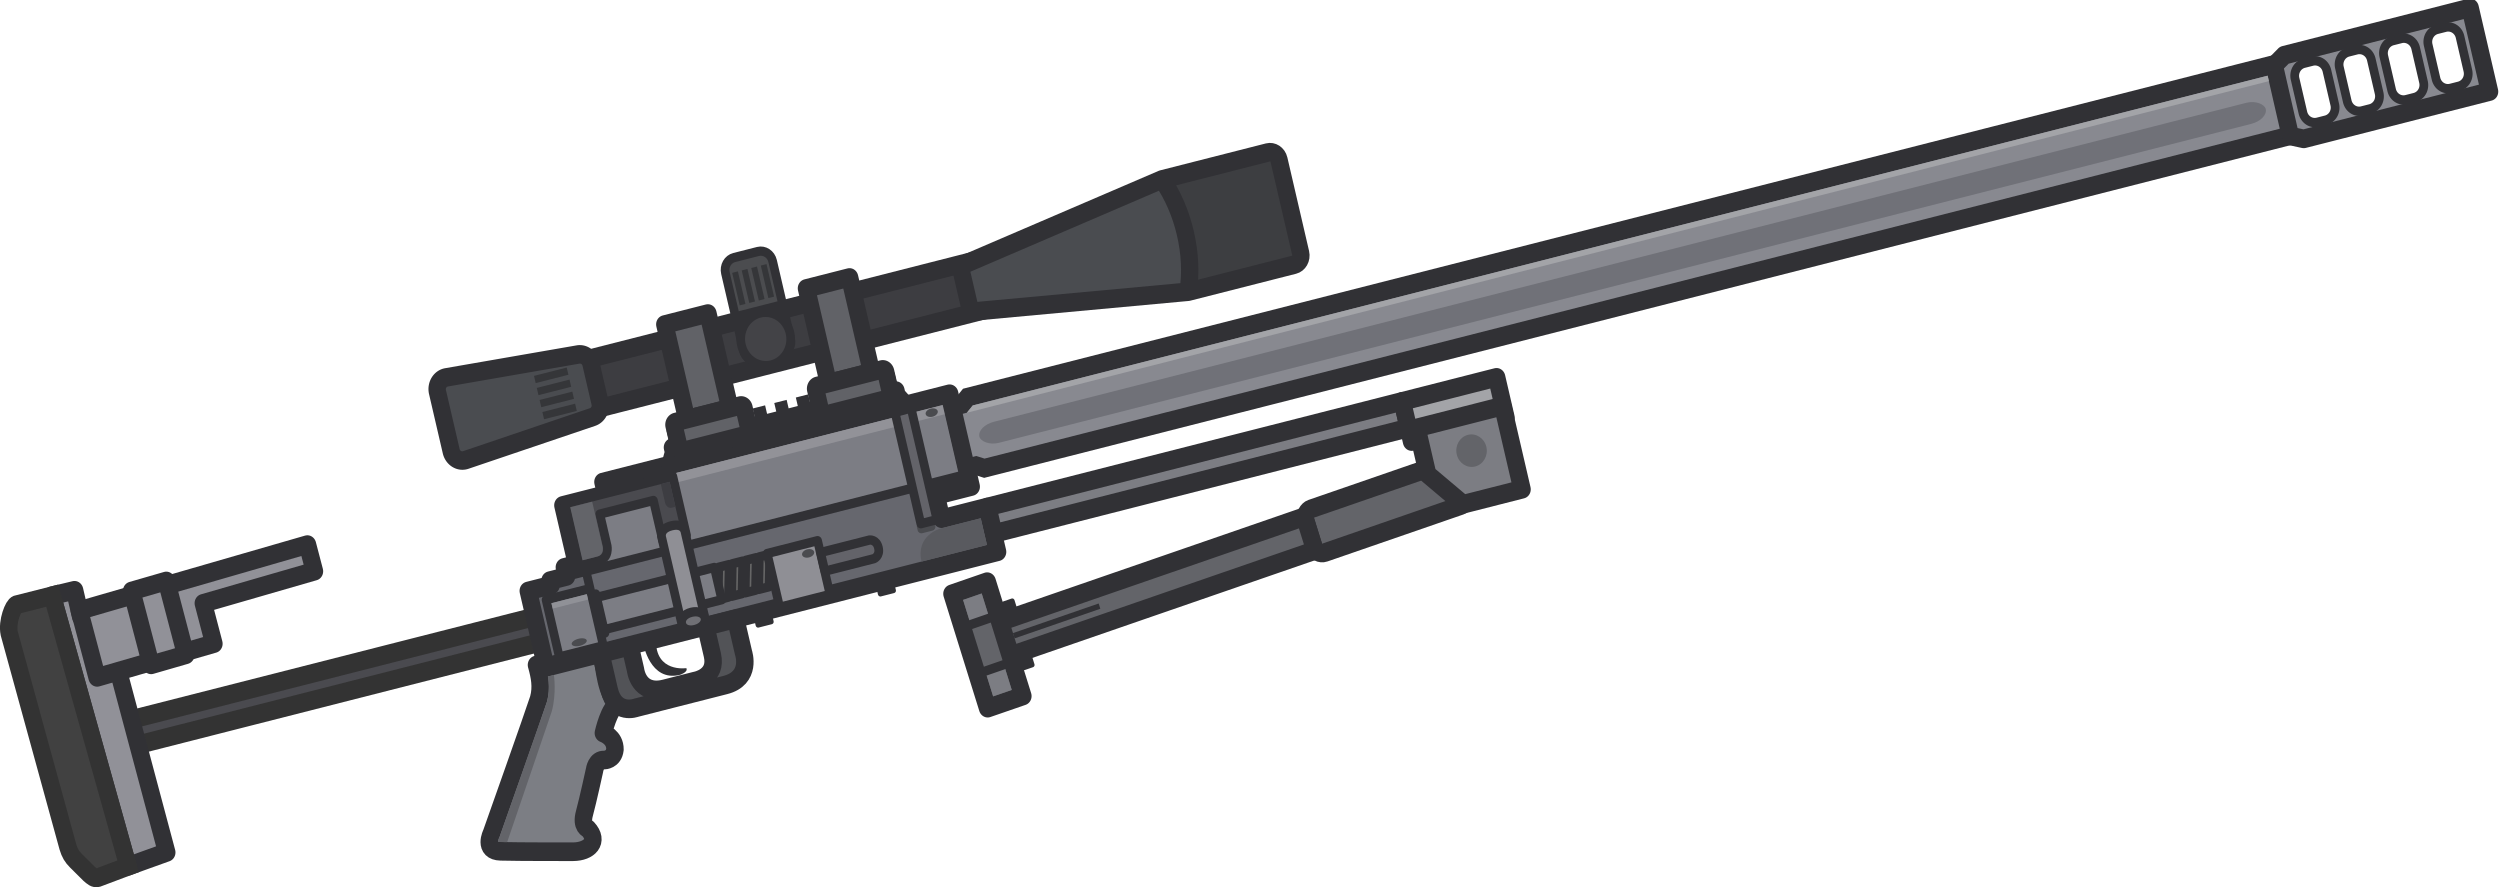 <svg xmlns="http://www.w3.org/2000/svg" xmlns:xlink="http://www.w3.org/1999/xlink" width="133.511" height="47.387" fill="none"><defs><clipPath id="c" clipPathUnits="userSpaceOnUse"><path fill="#fff" d="M-86.62-345.646h255.938v255.938H-86.62z" style="stroke-width:2.327" transform="rotate(30)"/></clipPath><clipPath id="d" clipPathUnits="userSpaceOnUse"><path fill="#fff" d="M-86.62-345.646h255.938v255.938H-86.62z" style="stroke-width:2.327" transform="rotate(30)"/></clipPath><clipPath id="e" clipPathUnits="userSpaceOnUse"><path fill="#fff" d="M-86.62-345.646h255.938v255.938H-86.62z" style="stroke-width:2.327" transform="rotate(30)"/></clipPath><clipPath id="f" clipPathUnits="userSpaceOnUse"><path d="M279.927 30.603h36.792v21.894h-36.792zm9.663 7.55a1.47 1.47 0 0 0-1.473 1.474v3.94a1.47 1.47 0 0 0 1.473 1.473h1.029a1.47 1.47 0 0 0 1.473-1.473v-3.94a1.47 1.47 0 0 0-1.473-1.473zm5.537 0a1.47 1.47 0 0 0-1.474 1.474v3.94a1.47 1.47 0 0 0 1.474 1.473h1.029a1.47 1.47 0 0 0 1.473-1.473v-3.94a1.47 1.47 0 0 0-1.473-1.473zm5.536 0a1.47 1.47 0 0 0-1.473 1.474v3.94a1.47 1.47 0 0 0 1.473 1.473h1.03a1.47 1.47 0 0 0 1.472-1.473v-3.94a1.47 1.47 0 0 0-1.473-1.473zm5.537 0a1.47 1.47 0 0 0-1.473 1.474v3.94a1.47 1.47 0 0 0 1.473 1.473h1.029a1.47 1.47 0 0 0 1.473-1.473v-3.94a1.47 1.47 0 0 0-1.473-1.473z" class="powerclip" style="fill:#62636a;fill-opacity:1;fill-rule:evenodd;stroke:none;stroke-width:1.482;stroke-linecap:round;stroke-linejoin:round;stroke-miterlimit:29;stroke-dasharray:none;stroke-opacity:1;paint-order:normal"/></clipPath><linearGradient xlink:href="#a" id="b" x1="94.126" x2="94.126" y1="45.783" y2="45.956" gradientUnits="userSpaceOnUse"/><linearGradient id="a"><stop offset=".548" style="stop-color:#7c7d84;stop-opacity:1"/><stop offset=".548" style="stop-color:#66676e;stop-opacity:1"/></linearGradient></defs><g transform="matrix(.428 -.109 .106 .457 -4.934 17.528)"><path d="M8.74 49.463h59.026v2.976H8.74Z" style="fill:#4a4a4f;fill-opacity:1;fill-rule:evenodd;stroke:#333;stroke-width:2.117;stroke-linecap:round;stroke-linejoin:round;stroke-miterlimit:29;stroke-dasharray:none;stroke-opacity:1;paint-order:normal"/><path stroke="#333" stroke-width="1.056" d="m15.388 41.679.818 23.437m0 0-.818-23.437-2.879-4.987v-3.084l-2.786-.034 1.55 31.99z" style="fill:#919198;fill-opacity:1;stroke:#313135;stroke-width:2.117;stroke-linecap:round;stroke-linejoin:round;stroke-dasharray:none;stroke-opacity:1"/><path stroke="#333" stroke-width="2.111" d="m5.306 33.572 4.42.005 1.55 31.99-3.908.41c-.375.018-.614-.302-.888-.67l-.008-.012-1.19-1.808c-.367-.56-.518-1.001-.57-1.734L3.635 36.52c.032-1.337 1.248-2.969 1.67-2.948z" style="fill:#414141;fill-opacity:1;stroke:#333;stroke-width:2.117;stroke-dasharray:none;stroke-opacity:1"/><path d="m12.52 35.977 28.675-.866.094 3.133-13.966.421.143 4.745-14.682.442z" style="fill:#919198;fill-opacity:1;fill-rule:evenodd;stroke:#313135;stroke-width:2.117;stroke-linecap:round;stroke-linejoin:round;stroke-miterlimit:29;stroke-dasharray:none;stroke-opacity:1;paint-order:normal"/><path d="M18.141 35.856h4.366v8.698h-4.366z" style="fill:#919198;fill-opacity:1;fill-rule:evenodd;stroke:#313135;stroke-width:2.117;stroke-linecap:round;stroke-linejoin:round;stroke-miterlimit:29;stroke-dasharray:none;stroke-opacity:1;paint-order:normal" transform="rotate(-1.734)"/><path d="M65.947 46.434h2.845v-.529h2.05v-1.058h1.522v-6.88h5.357v-1.455h43.26V47.36h-4.366v2.712h5.689v5.226H65.947Z" style="fill:url(#b);fill-opacity:1;fill-rule:evenodd;stroke:#313135;stroke-width:2.117;stroke-linecap:round;stroke-linejoin:round;stroke-miterlimit:29;stroke-dasharray:none;stroke-opacity:1;paint-order:normal"/><path d="M119.924 38.634H85.78v-1.076h34.144z" style="fill:#929298;fill-opacity:1;fill-rule:evenodd;stroke:none;stroke-width:1.058;stroke-linecap:round;stroke-linejoin:round;stroke-miterlimit:29;stroke-dasharray:none;stroke-opacity:1;paint-order:normal"/><path d="M71.515 45.883h48.596" style="fill:none;fill-opacity:1;fill-rule:evenodd;stroke:#313135;stroke-width:1.058;stroke-linecap:round;stroke-linejoin:round;stroke-miterlimit:29;stroke-dasharray:none;stroke-opacity:1;paint-order:normal"/><path d="M64.89 54.835c.063 1.365.02 2.573-.682 3.8-.906 1.425-9.24 13.53-9.24 13.53s-1.497 1.654.592 2.214 8.535 2.086 8.535 2.086c1.928.448 3.394-.418 2.382-2.117 0 0-.788-.421 0-1.786.787-1.365 2.38-4.498 2.38-4.498s.439-1.137 1.444-.833c0 0 1.106.247 1.526-.881.361-1.347-.919-2.122-.919-2.122s1.39-2.712 2.514-2.779c-1.187-1.697-.595-4.092-.595-6.085h-6.152s-1.786.132-1.786-.53" style="fill:#7c7e84;fill-opacity:1;fill-rule:evenodd;stroke:#313135;stroke-width:2.117;stroke-linecap:round;stroke-linejoin:round;stroke-miterlimit:29;stroke-dasharray:none;stroke-opacity:1;paint-order:normal"/><path d="M73.29 45.66v10.583-1.654H67.8v-6.68h5.49z" style="fill:#7c7d84;fill-opacity:1;fill-rule:evenodd;stroke:#313135;stroke-width:1.058;stroke-linecap:round;stroke-linejoin:round;stroke-miterlimit:29;stroke-dasharray:none;stroke-opacity:1;paint-order:normal"/><path d="M73.819 48.669v4.564M88.437 49.43h6.482v3.042h-6.482z" style="fill:gray;fill-opacity:1;fill-rule:evenodd;stroke:#313135;stroke-width:1.058;stroke-linecap:round;stroke-linejoin:round;stroke-miterlimit:29;stroke-dasharray:none;stroke-opacity:1;paint-order:normal"/><g style="fill:#666;fill-opacity:1"><path d="m89.363 49.163-.958 3.576h1.289l.977-3.576zM91.05 49.163l-.959 3.576h1.29l.976-3.576zM92.736 49.163l-.958 3.576h1.289l.977-3.576zM94.422 49.163l-.958 3.576h1.289l.977-3.576z" style="fill:#666;fill-opacity:1;fill-rule:evenodd;stroke:#313135;stroke-width:1.058;stroke-linecap:round;stroke-linejoin:round;stroke-miterlimit:29;stroke-dasharray:none;stroke-opacity:1;paint-order:normal" transform="translate(-.33)"/></g><path d="M73.819 49.066h14.684v3.77H73.82Z" style="fill:#7c7d84;fill-opacity:1;fill-rule:evenodd;stroke:#313135;stroke-width:1.058;stroke-linecap:round;stroke-linejoin:round;stroke-miterlimit:29;stroke-dasharray:none;stroke-opacity:1;paint-order:normal"/><path d="M95.118 49.014h6.284v6.284h-6.284z" style="fill:#8f8f95;fill-rule:evenodd;stroke:#313135;stroke-width:1.058;stroke-linecap:round;stroke-linejoin:round;stroke-miterlimit:29"/><path d="M89.615 55.331v3.976s.328 3.04-3.04 3.04H75.49s-2.71.302-2.71-2.749v-4.22h3.646v2.76s-.374 2.923 2.923 2.923h3.812s2.724.234 2.724-2.397v-3.333z" style="fill:#525357;fill-opacity:1;fill-rule:evenodd;stroke:#313135;stroke-width:2.117;stroke-linecap:round;stroke-linejoin:round;stroke-miterlimit:29;stroke-dasharray:none;stroke-opacity:1;paint-order:normal"/><path d="M71.479 53.527a.934.408 0 0 1-.934.409.934.408 0 0 1-.935-.409.934.408 0 0 1 .935-.408.934.408 0 0 1 .934.408" style="fill:#4a4b4f;fill-rule:evenodd;stroke:none;stroke-width:.755;stroke-linecap:round;stroke-linejoin:round;stroke-miterlimit:29"/><path d="M100.693 50.151a.75.469 0 0 1-.75.469.75.469 0 0 1-.749-.469.75.469 0 0 1 .75-.468.75.469 0 0 1 .749.468M119.098 38.096a.75.469 0 0 1-.75.468.75.469 0 0 1-.749-.468.75.469 0 0 1 .75-.469.75.469 0 0 1 .749.469" style="fill:#4a4b4f;fill-rule:evenodd;stroke:none;stroke-width:.837;stroke-linecap:round;stroke-linejoin:round;stroke-miterlimit:29;stroke-dasharray:none"/><path d="M83.16 44.714v-4.75h-6.688v3.721s-.046 1.403-1.403 1.403h-2.385v-7.25h13.424v6.876z" style="fill:#4a4a4f;fill-opacity:1;fill-rule:evenodd;stroke:#313135;stroke-width:1.058;stroke-linecap:round;stroke-linejoin:round;stroke-miterlimit:29;stroke-dasharray:none;stroke-opacity:1;paint-order:normal"/><path d="M55.298 17.259s-.132-1.076 1.45-1.076 1.45 1.076 1.45 1.076v9.682h-2.9Z" style="fill:#8f8f95;fill-rule:evenodd;stroke:#313135;stroke-width:1.058;stroke-linecap:round;stroke-linejoin:round;stroke-miterlimit:29" transform="translate(27.83 27.081)"/><path d="M58.198 27.292c0 .555-.575 1.005-1.473 1.005s-1.427-.45-1.427-1.005c0-.556.528-1.006 1.427-1.006.898 0 1.473.45 1.473 1.006" style="fill:#707075;fill-opacity:1;fill-rule:evenodd;stroke:#313135;stroke-width:1.058;stroke-linecap:round;stroke-linejoin:round;stroke-miterlimit:29" transform="translate(27.83 27.081)"/><path d="M73.175 38.377h2.736v5.285s0 .912-.912.912h-1.824z" style="fill:#636469;fill-opacity:1;fill-rule:evenodd;stroke:none;stroke-width:1.058;stroke-linecap:round;stroke-linejoin:round;stroke-miterlimit:29;stroke-dasharray:none;stroke-opacity:1;paint-order:normal"/><path d="M84.476 38.36v2.266s.067.653.654.653h.454V38.36z" style="fill:#3d3d42;fill-opacity:1;fill-rule:evenodd;stroke:none;stroke-width:1.058;stroke-linecap:round;stroke-linejoin:round;stroke-miterlimit:29;stroke-dasharray:none;stroke-opacity:1;paint-order:normal"/><path d="M101.435 50.403h6.118s.827.106.827 1.092c0 .985-.827 1.09-.827 1.09h-6.118z" style="fill:#636369;fill-opacity:1;fill-rule:evenodd;stroke:#313135;stroke-width:1.058;stroke-linecap:round;stroke-linejoin:round;stroke-miterlimit:29;stroke-dasharray:none;stroke-opacity:1;paint-order:normal"/><path d="M113.95 49.883h1.26c.261 0 .472.193.472.433v.383c0 .24-.21.433-.473.433h-1.258c-.262 0-.473-.193-.473-.433v-.383c0-.24.211-.433.473-.433" style="fill:#4a4b4f;fill-rule:evenodd;stroke-width:1.025;stroke-linecap:round;stroke-linejoin:round;stroke-miterlimit:29"/><path d="M114.03 37.044v13.002h2.012v-13.05z" style="fill:#636369;fill-opacity:1;fill-rule:evenodd;stroke:#313135;stroke-width:1.058;stroke-linecap:round;stroke-linejoin:round;stroke-miterlimit:29;stroke-dasharray:none;stroke-opacity:1;paint-order:normal"/><path d="M79.65 55.43c-.967 3.612 2.808 3.961 2.808 3.961.132.494-.903.558-.903.558-3.797 0-3.502-4.519-3.502-4.519z" style="fill:#313135;fill-opacity:1;fill-rule:evenodd;stroke:none;stroke-width:1.382;stroke-linecap:round;stroke-linejoin:round;stroke-miterlimit:29;stroke-dasharray:none;stroke-opacity:1;paint-order:normal"/><path d="M121.242 51.122h-5.005s-3.157.024-3.157 3.124h8.162z" style="fill:#595a5f;fill-opacity:1;fill-rule:evenodd;stroke:none;stroke-width:1.058;stroke-linecap:round;stroke-linejoin:round;stroke-miterlimit:29;stroke-dasharray:none;stroke-opacity:1;paint-order:normal"/><rect width="2.233" height="1.38" x="91.79" y="55.565" rx=".281" ry=".281" style="fill:#313135;fill-opacity:1;fill-rule:evenodd;stroke:none;stroke-width:1.058;stroke-linecap:round;stroke-linejoin:round;stroke-miterlimit:29;stroke-dasharray:none;stroke-opacity:1;paint-order:normal"/><rect width="2.233" height="1.38" x="107.047" y="55.565" rx=".281" ry=".281" style="fill:#313135;fill-opacity:1;fill-rule:evenodd;stroke:none;stroke-width:1.058;stroke-linecap:round;stroke-linejoin:round;stroke-miterlimit:29;stroke-dasharray:none;stroke-opacity:1;paint-order:normal"/><path d="M68.346 49.064h4.396v-.631h-4.396z" style="fill:#909197;fill-opacity:1;fill-rule:evenodd;stroke:none;stroke-width:1.05;stroke-linecap:round;stroke-linejoin:round;stroke-miterlimit:29;stroke-dasharray:none;stroke-opacity:1;paint-order:normal"/><path d="m55.803 72.824 9.187-13.447s.796-1.026.924-2.959h.756s-.176 2.106-1.248 3.964l-8.826 13.172s-.914-.215-1.077-.297c0 0 .09-.274.284-.433" style="fill:#636469;fill-opacity:1;fill-rule:evenodd;stroke:none;stroke-width:1.058;stroke-linecap:round;stroke-linejoin:round;stroke-miterlimit:29;stroke-dasharray:none;stroke-opacity:1;paint-order:normal"/><path d="m86.154 36.436.702-1.216v-.562h27.876v.561l.699 1.21z" style="fill:#3f3f3f;fill-opacity:1;fill-rule:evenodd;stroke:#313135;stroke-width:2.117;stroke-linecap:round;stroke-linejoin:round;stroke-miterlimit:29;stroke-dasharray:none;stroke-opacity:1;paint-order:normal"/><path d="M86.622 32.607h1.543v2.497h-1.543zM113.506 32.607h1.543v2.497h-1.543zM110.818 32.607h1.543v2.497h-1.543zM108.129 32.607h1.543v2.497h-1.543zM102.753 32.607h1.543v2.497h-1.543zM100.064 32.607h1.543v2.497h-1.543zM97.376 32.607h1.543v2.497h-1.543zM91.999 32.607h1.543v2.497h-1.543zM94.687 32.607h1.543v2.497h-1.543zM105.441 32.607h1.543v2.497h-1.543zM89.31 32.607h1.543v2.497H89.31z" style="fill:#313135;fill-opacity:1;fill-rule:evenodd;stroke:none;stroke-width:2.117;stroke-linecap:round;stroke-linejoin:round;stroke-miterlimit:29;stroke-dasharray:none;stroke-opacity:1;paint-order:normal"/><path fill="#404040" d="M-69.695 75.755h-2.962c-.808 0-1.463.655-1.463 1.462v9.09c0 .809.655 1.463 1.463 1.463h2.962c.808 0 1.463-.654 1.463-1.462v-9.09c0-.808-.655-1.463-1.463-1.463" style="fill:#4b4c4f;fill-opacity:1;stroke-width:2.327" transform="translate(171.98 -60.325)"/><path fill="#3b3b3b" stroke="#333" stroke-linecap="round" stroke-miterlimit="3.994" stroke-width="2.103" d="M-94.78 82.855h52.974c.607 0 1.096.49 1.096 1.097v3.534c0 .608-.489 1.097-1.096 1.097H-94.78c-.608 0-1.097-.49-1.097-1.097v-3.534c0-.608.49-1.097 1.097-1.097z" style="fill:#3d3d41;fill-opacity:1;stroke:#313135;stroke-opacity:1" transform="translate(171.98 -60.325)"/><path fill="#4e4e4e" fill-rule="evenodd" stroke="#333" stroke-miterlimit="3.994" stroke-width="2.103" d="M-77.283 92.263h-5.386V81.19h5.386zM-59.608 92.26h-5.386V81.19h5.386z" clip-rule="evenodd" style="fill:#616267;fill-opacity:1;stroke:#313135;stroke-linecap:round;stroke-linejoin:round;stroke-opacity:1" transform="translate(171.98 -60.325)"/><path fill="#404040" d="M-111.296 82.262c0-.798.678-1.429 1.475-1.371l16.106 1.174c.719.053 1.275.65 1.275 1.371v4.567c0 .72-.556 1.319-1.275 1.37l-16.107 1.175a1.375 1.375 0 0 1-1.474-1.371z" style="fill:#4a4c50;fill-opacity:1;stroke-width:2.327" transform="translate(171.98 -60.325)"/><path fill="#383838" d="M187.268-201.902h-13.22v13.126h13.22c.606 0 1.097-.49 1.097-1.097v-10.932c0-.606-.491-1.097-1.097-1.097" clip-path="url(#c)" style="fill:#3d3e41;fill-opacity:1;stroke-width:2.327" transform="translate(-22.194 220.733)"/><path fill="#3d3d3d" d="m147.9-198.006 26.15-3.896c1.7 4.04 1.717 9.175 0 13.126l-26.15-3.897z" clip-path="url(#d)" style="fill:#4a4c50;fill-opacity:1;stroke-width:2.327" transform="translate(-22.194 220.733)"/><path stroke="#333" stroke-linecap="round" stroke-miterlimit="3.994" stroke-width="2.103" d="m174.05-201.902-26.15 3.896v5.333l26.15 3.897m0-13.126h13.221c.606 0 1.097.491 1.097 1.097v10.932c0 .606-.491 1.097-1.097 1.097h-13.22m0-13.126c1.698 4.04 1.716 9.175 0 13.126" clip-path="url(#e)" style="fill:none;stroke:#313135;stroke-opacity:1" transform="translate(-22.194 220.733)"/><path fill="#363636" d="m-95.399 89.497-2.259.164h-1.826v-.845h4.085zM-97.659 81.777l2.26.165v.68h-4.085v-.845z" style="stroke-width:2.327" transform="translate(171.98 -60.325)"/><path fill="#363636" d="M-99.484 83.185v.846h4.085v-.846zM-99.484 85.438v-.845h4.085v.845zM-99.484 86v.846h4.085V86zM-99.484 88.253v-.845h4.085v.846z" style="fill:#353639;fill-opacity:1;stroke-width:2.327" transform="translate(171.98 -60.325)"/><path fill="#383838" d="M-69.747 77.386h.714v3.802h-.714zM-70.938 77.386h.715v3.802h-.715zM-72.13 77.386h.716v3.802h-.715zM-73.32 77.386h.715v3.802h-.715z" style="fill:#353639;fill-opacity:1;stroke-width:2.218" transform="translate(171.98 -60.325)"/><path fill="#474747" fill-rule="evenodd" stroke="#333" stroke-miterlimit="3.994" stroke-width="2.103" d="M-83.999 95.664a.343.343 0 0 1-.343-.344v-2.717c0-.19.153-.343.343-.343h8.042c.19 0 .344.153.344.343v2.717c0 .19-.154.344-.344.344zM-66.325 95.664a.344.344 0 0 1-.344-.344v-2.717c0-.19.154-.343.344-.344h8.042c.19 0 .343.154.344.344v2.717c0 .19-.154.344-.344.344z" clip-rule="evenodd" style="fill:#616267;fill-opacity:1;stroke:#313135;stroke-opacity:1" transform="translate(171.98 -60.325)"/><path stroke="#333" stroke-linecap="round" stroke-miterlimit="3.994" stroke-width="1.052" d="M-69.695 75.755h-2.962c-.808 0-1.463.655-1.463 1.462v9.09c0 .809.655 1.463 1.463 1.463h2.962c.808 0 1.463-.654 1.463-1.462v-9.09c0-.808-.655-1.463-1.463-1.463z" style="fill:none;stroke:#313135;stroke-opacity:1" transform="translate(171.98 -60.325)"/><path fill="#454545" stroke="#333" stroke-linecap="round" stroke-miterlimit="3.994" stroke-width="1.052" d="M-71.176 88.651a3.025 3.025 0 1 0 0-6.05 3.025 3.025 0 0 0 0 6.05z" style="fill:#434347;fill-opacity:1;stroke:#313135;stroke-opacity:1" transform="translate(171.98 -60.325)"/><path stroke="#333" stroke-linecap="round" stroke-miterlimit="3.994" stroke-width="2.103" d="M-111.296 82.262c0-.798.678-1.429 1.475-1.371l16.106 1.174c.719.053 1.275.65 1.275 1.371v4.567c0 .72-.556 1.319-1.275 1.37l-16.107 1.175a1.375 1.375 0 0 1-1.474-1.371z" style="fill:none;stroke:#313135;stroke-opacity:1" transform="translate(171.98 -60.325)"/><path d="M120.915 38.034h1.221l.895-.64h163.182v8.313H123.031l-.895-.517h-1.221z" style="fill:#888990;fill-opacity:1;fill-rule:evenodd;stroke:#313135;stroke-width:2.117;stroke-linecap:butt;stroke-linejoin:miter;stroke-miterlimit:29;stroke-dasharray:none;stroke-opacity:1;paint-order:normal"/><path d="m286.012 37.505 1.461-.843h23.188v9.777h-23.188l-1.487-.69z" clip-path="url(#f)" style="fill:#888990;fill-opacity:1;fill-rule:evenodd;stroke:#313135;stroke-width:2.117;stroke-linecap:round;stroke-linejoin:round;stroke-miterlimit:29;stroke-dasharray:none;stroke-opacity:1;paint-order:normal"/><path d="M289.57 38.107a1.47 1.47 0 0 0-1.473 1.473v3.94a1.47 1.47 0 0 0 1.473 1.473h1.029a1.47 1.47 0 0 0 1.473-1.473v-3.94a1.47 1.47 0 0 0-1.473-1.473zm5.537 0a1.47 1.47 0 0 0-1.474 1.473v3.94a1.47 1.47 0 0 0 1.474 1.473h1.028a1.47 1.47 0 0 0 1.474-1.473v-3.94a1.47 1.47 0 0 0-1.474-1.473zm5.536 0a1.47 1.47 0 0 0-1.473 1.473v3.94a1.47 1.47 0 0 0 1.473 1.473h1.029a1.47 1.47 0 0 0 1.473-1.473v-3.94a1.47 1.47 0 0 0-1.473-1.473zm5.537 0a1.47 1.47 0 0 0-1.474 1.473v3.94a1.47 1.47 0 0 0 1.474 1.473h1.029a1.47 1.47 0 0 0 1.473-1.473v-3.94a1.47 1.47 0 0 0-1.473-1.473z" style="fill:none;fill-opacity:1;fill-rule:evenodd;stroke:#313135;stroke-width:1.058;stroke-linecap:round;stroke-linejoin:round;stroke-miterlimit:29;stroke-dasharray:none;stroke-opacity:1;paint-order:normal"/><rect width="160.506" height="2.463" x="123.311" y="40.848" rx="2.105" ry="1.232" style="fill:#707178;fill-opacity:1;fill-rule:evenodd;stroke:none;stroke-width:1.058;stroke-linecap:round;stroke-linejoin:round;stroke-miterlimit:29;stroke-dasharray:none;stroke-opacity:1;paint-order:normal"/><path d="M122.502 39.092h162.45v-.636H123.387Z" style="fill:#a3a4a8;fill-opacity:1;fill-rule:evenodd;stroke:none;stroke-width:1.058;stroke-linecap:round;stroke-linejoin:round;stroke-miterlimit:29;stroke-dasharray:none;stroke-opacity:1;paint-order:normal"/><path d="M122.37 53.181h51.726v-3.109H122.37z" style="fill:#7c7d83;fill-opacity:1;fill-rule:evenodd;stroke:#313135;stroke-width:2.117;stroke-linecap:round;stroke-linejoin:round;stroke-miterlimit:29;stroke-dasharray:none;stroke-opacity:1;paint-order:normal"/><path d="M174.096 50.072h11.774v4.697h-11.774z" style="fill:#a3a4a8;fill-opacity:1;fill-rule:evenodd;stroke:#313135;stroke-width:2.117;stroke-linecap:round;stroke-linejoin:round;stroke-miterlimit:29;stroke-dasharray:none;stroke-opacity:1;paint-order:normal"/><g transform="rotate(-4.505 37.1 -219.065)"><rect width="5.226" height="19.447" x="68.196" y="-156.567" rx="1.046" ry="1.046" style="fill:#636469;fill-opacity:1;fill-rule:evenodd;stroke:#313135;stroke-width:2.117;stroke-linecap:round;stroke-linejoin:round;stroke-miterlimit:29;stroke-dasharray:none;stroke-opacity:1;paint-order:normal" transform="rotate(90)"/><path d="M98.293 68.792h38.828v4.035H98.293zM93.729 63.98h4.498v13.659h-4.498z" style="fill:#636469;fill-opacity:1;fill-rule:evenodd;stroke:#313135;stroke-width:2.117;stroke-linecap:round;stroke-linejoin:round;stroke-miterlimit:29;stroke-dasharray:none;stroke-opacity:1;paint-order:normal"/><g transform="translate(0 .53)"><rect width="1.621" height="2.679" x="99.086" y="66.179" rx=".265" ry=".265" style="fill:#313135;fill-opacity:1;fill-rule:evenodd;stroke:none;stroke-width:2.117;stroke-linecap:round;stroke-linejoin:round;stroke-miterlimit:29;stroke-dasharray:none;stroke-opacity:1;paint-order:normal"/><rect width="1.621" height="2.679" x="99.086" y="71.702" rx=".265" ry=".265" style="fill:#313135;fill-opacity:1;fill-rule:evenodd;stroke:none;stroke-width:2.117;stroke-linecap:round;stroke-linejoin:round;stroke-miterlimit:29;stroke-dasharray:none;stroke-opacity:1;paint-order:normal"/></g><path d="M99.344 70.486v.631h10.945v-.631z" style="fill:#313135;fill-opacity:1;fill-rule:evenodd;stroke:none;stroke-width:2.117;stroke-linecap:round;stroke-linejoin:round;stroke-miterlimit:29;stroke-dasharray:none;stroke-opacity:1;paint-order:normal"/><path d="M94.787 67.998h2.374v-2.944h-2.374zM94.787 76.564h2.374V73.62h-2.374z" style="fill:#7c7d83;fill-opacity:1;fill-rule:evenodd;stroke:none;stroke-width:2.117;stroke-linecap:round;stroke-linejoin:round;stroke-miterlimit:29;stroke-dasharray:none;stroke-opacity:1;paint-order:normal" transform="translate(.004)"/><path d="M94.655 67.998h2.612M94.655 73.554h2.612" style="fill:#7c7d83;fill-opacity:1;fill-rule:evenodd;stroke:#313135;stroke-width:1.058;stroke-linecap:round;stroke-linejoin:round;stroke-miterlimit:29;stroke-dasharray:none;stroke-opacity:1;paint-order:normal"/></g><g transform="translate(-.165)"><path d="M185.969 53.413h-10.706v5.424l3.364 4.3h7.342z" style="fill:#7c7d83;fill-opacity:1;fill-rule:evenodd;stroke:#313135;stroke-width:2.117;stroke-linecap:round;stroke-linejoin:round;stroke-miterlimit:29;stroke-dasharray:none;stroke-opacity:1;paint-order:normal"/><circle cx="181.078" cy="57.46" r="1.848" style="fill:#636469;fill-opacity:1;fill-rule:evenodd;stroke:none;stroke-width:2.117;stroke-linecap:round;stroke-linejoin:round;stroke-miterlimit:29;stroke-dasharray:none;stroke-opacity:1;paint-order:normal"/></g></g></svg>